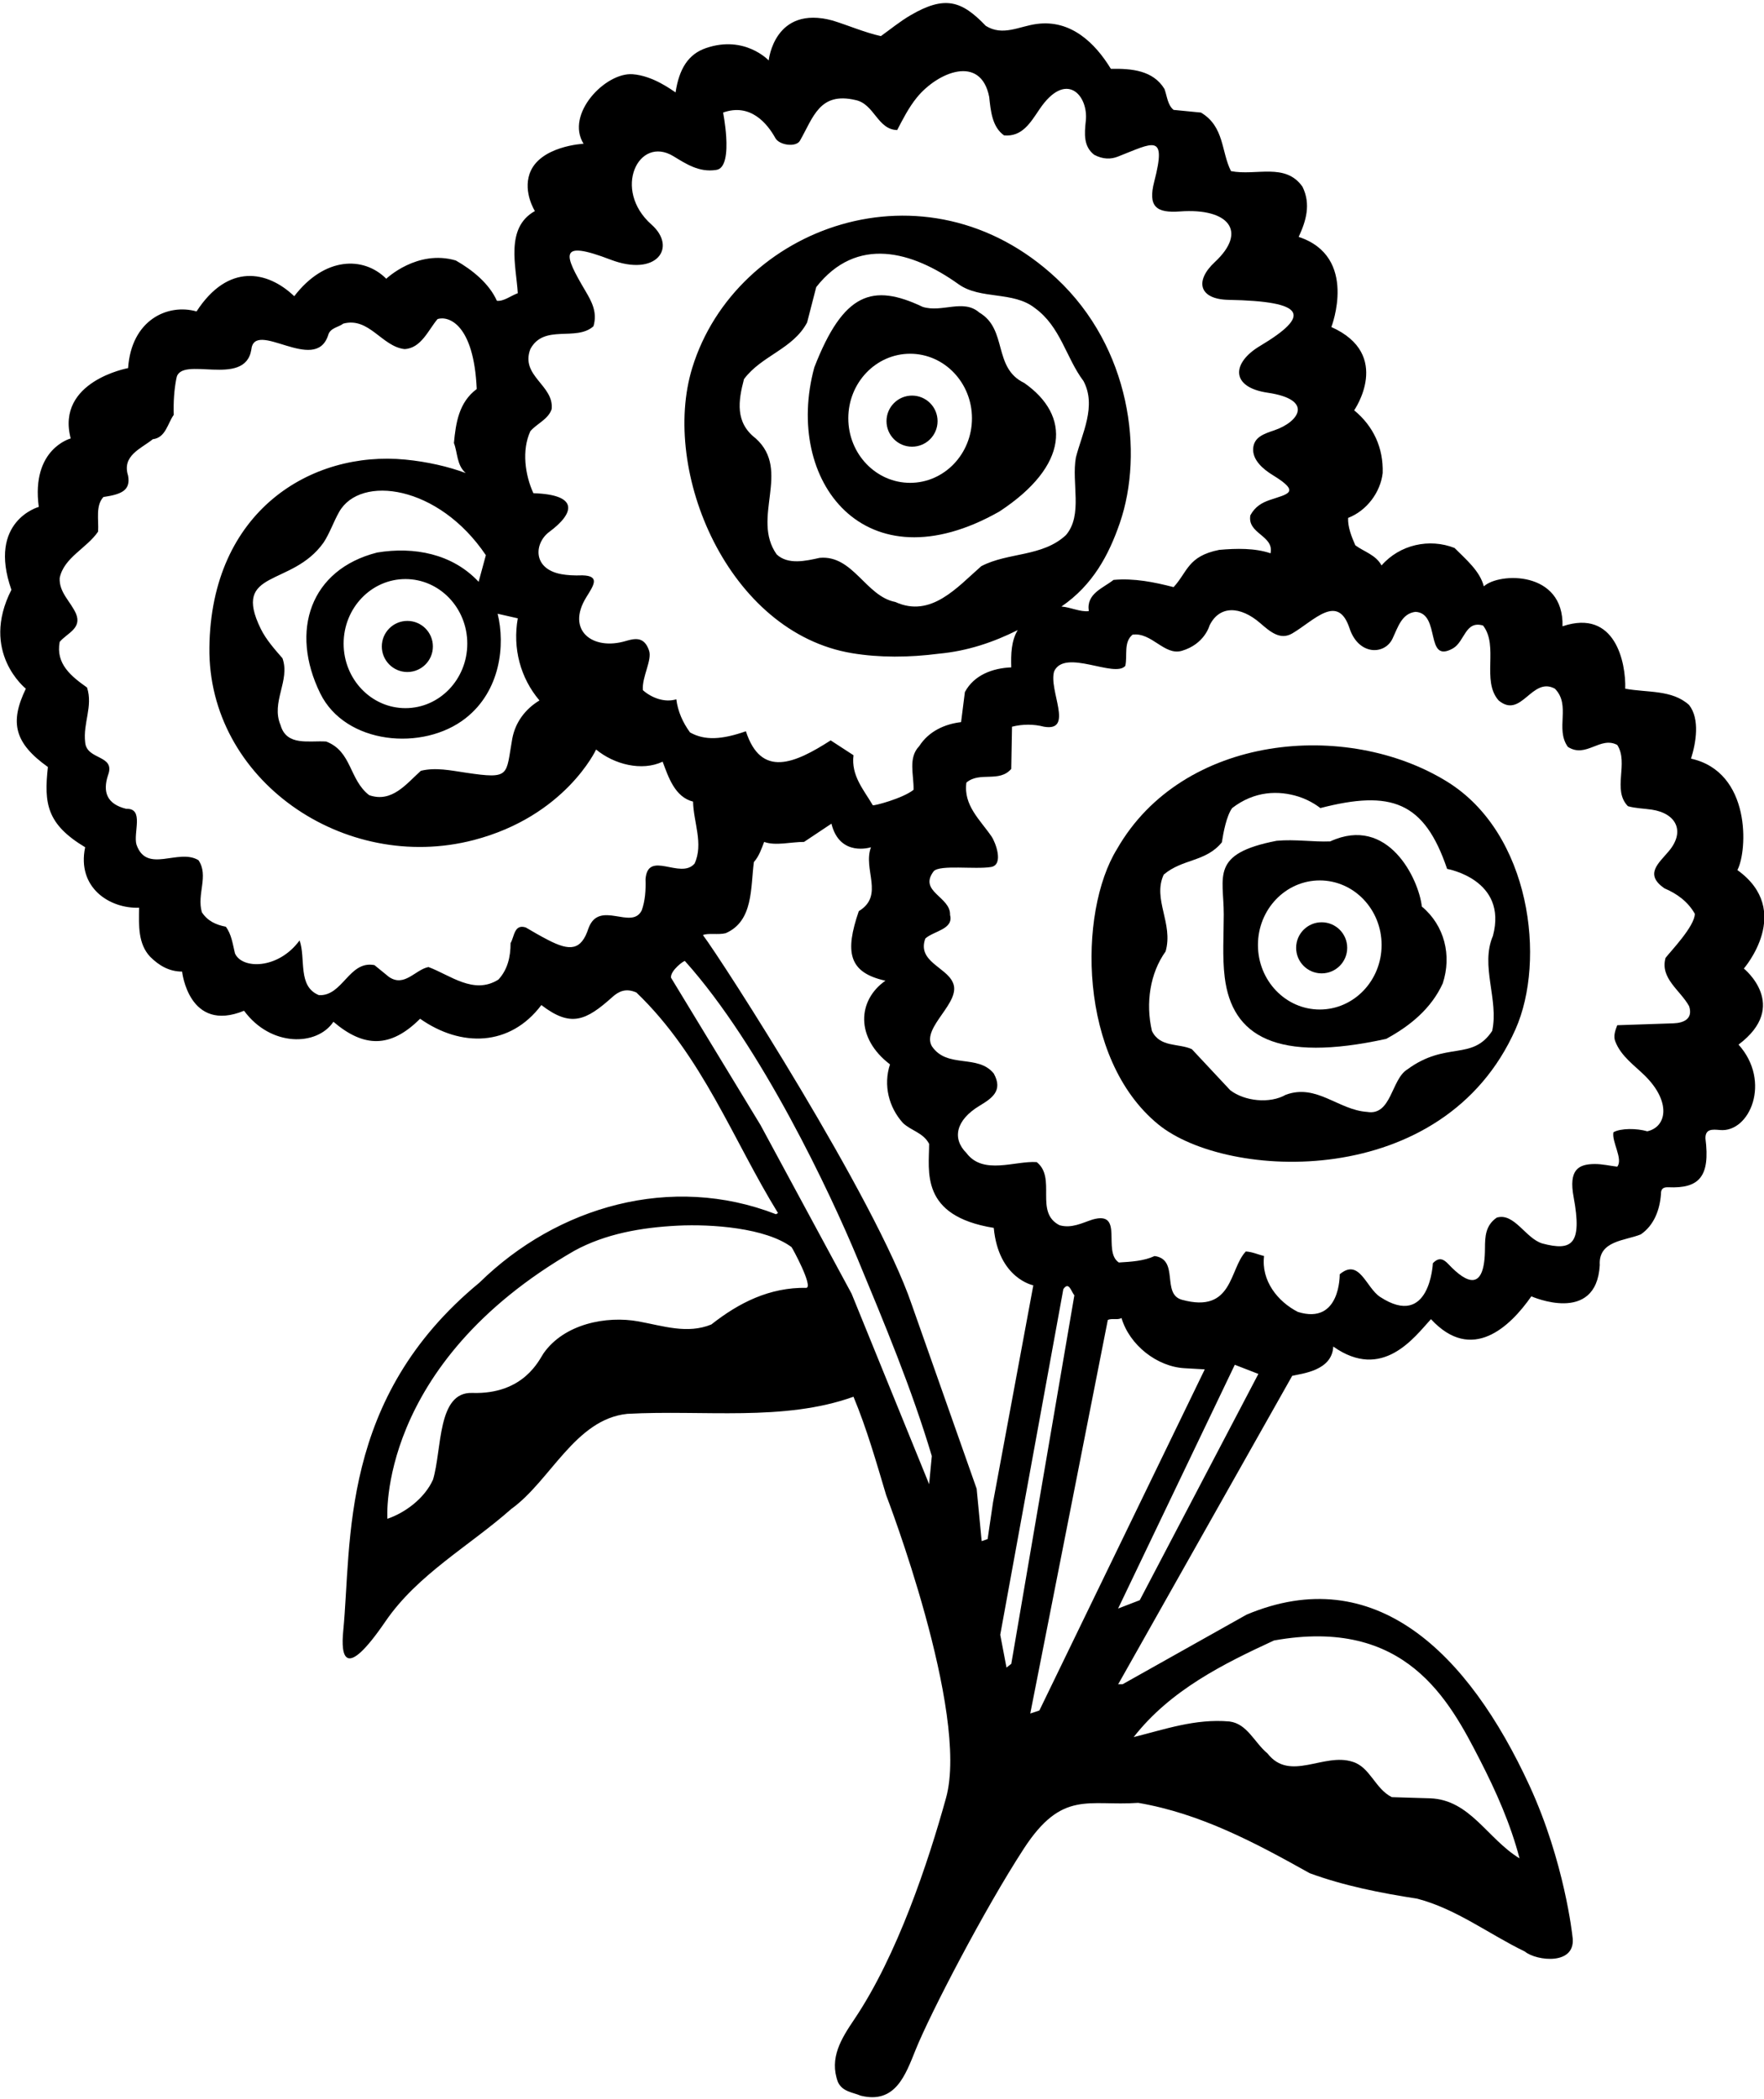 <?xml version="1.0" encoding="UTF-8"?>
<svg xmlns="http://www.w3.org/2000/svg" xmlns:xlink="http://www.w3.org/1999/xlink" width="464pt" height="552pt" viewBox="0 0 464 552" version="1.1">
<g id="surface1">
<path style=" stroke:none;fill-rule:nonzero;fill:rgb(0%,0%,0%);fill-opacity:1;" d="M 458.699 254.699 C 458.699 254.699 471.898 239.5 457 228.801 C 459.699 223.699 460.648 203 444.801 199.5 C 446.102 195.398 447.199 189.102 444.301 185.398 C 439.801 181.301 433.301 182.199 427.5 181.102 C 427.699 174.301 424.898 160 411 164.699 C 411.398 150 394.301 150.5 390.301 154.199 C 389.301 150.199 385.602 147.102 382.602 144.102 C 376 141.5 368.199 143.199 363.398 148.699 C 361.898 145.898 358.801 145.102 356.5 143.398 C 355.5 141.102 354.5 138.602 354.602 136.199 C 359.5 134.301 363.102 129.5 363.699 124.398 C 363.898 117.801 361.301 112.102 356.199 107.898 C 356.199 107.898 366.398 93.25 350.199 86 C 350.199 86 357.398 67.5 341.602 62.301 C 343.5 58.199 344.898 53.75 342.602 49.102 C 338.102 42.699 330.398 46.301 323.801 45 C 321.199 39.898 322.102 33.301 315.898 29.602 L 308.699 28.898 C 307.102 27.602 307 25.301 306.301 23.398 C 303.301 18.5 297.699 18 292.199 18.102 C 288 11.199 281.602 5.102 272.699 6.301 C 268.102 6.898 263.801 9.602 259.301 6.801 C 252.969 0.184 248.559 -1.27 239.508 4.008 C 236.801 5.582 234.277 7.652 231.699 9.5 C 227.301 8.5 223.199 6.699 219 5.398 C 203.648 1.25 202.199 15.898 202.199 15.898 C 202.199 15.898 195.922 9.145 185.699 12.645 C 181.105 14.219 178.66 17.98 177.699 24.301 C 176.723 23.688 171.785 19.91 166.398 19.52 C 159.246 18.996 148.648 30 153.5 37.801 C 153.5 37.801 141.809 38.375 139.293 45.715 C 137.605 50.645 140.699 55.5 140.699 55.5 C 132.801 59.898 135.801 70.102 136.199 77.102 C 134.301 77.801 132.5 79.301 130.699 79.102 C 128.699 74.602 124.301 71 119.898 68.5 C 109.723 65.52 101.602 73.301 101.602 73.301 C 95.609 67.309 85.34 67.523 77.398 77.898 C 70.352 71.164 59.98 69.137 51.699 81.898 C 44.148 79.75 34.539 84.117 33.699 96.801 C 33.699 96.801 14.648 100.25 18.598 115.301 C 18.598 115.301 8.148 118 10.199 133.301 C 10.199 133.301 -3.352 137 3 155.102 C -5.352 171.5 6.801 181.102 6.801 181.102 C 2.48 190.008 3.816 195.43 12.598 201.699 C 11.531 211.324 12.301 216.742 22.398 222.801 C 20.164 233.461 28.898 239 36.598 238.699 C 36.5 243.398 36.301 248.199 39.5 251.602 C 41.801 253.898 44.5 255.5 47.898 255.5 C 47.898 255.5 49.648 271.75 64.199 265.801 C 71.246 275.379 83.418 275.121 87.699 268.699 C 95.711 275.523 102.723 275.676 110.5 267.898 C 121.246 275.449 134.148 275.25 142.398 264.301 C 150.148 270.25 154.109 268.438 161.086 262.184 C 162.73 260.707 164.609 259.777 167.398 261 C 184.801 277.699 192.852 299.898 204.648 319 L 204.102 319.301 C 176.602 308.602 146.602 317.199 126.102 337.301 C 89.152 367.754 92.578 405.438 90.281 428.941 C 89.652 435.398 90.559 442.215 101.371 426.406 C 109.863 413.988 123.402 406.613 134.5 396.801 C 144.801 389.398 151.301 373.199 165 371.801 C 185 370.699 206.102 373.898 224.5 367.301 C 228 375.699 230.5 384.5 233.102 393.199 C 233.102 393.199 255.086 450.266 248.844 472.801 C 244.172 489.664 236.039 514.23 224.684 531.07 C 221.293 536.098 218.078 541.207 220.398 547.5 C 221.602 550.102 224.301 550.199 226.398 551.102 C 235.551 553.352 238.176 545.645 240.898 538.906 C 244.738 529.41 258.867 502.18 269.293 486.156 C 279.422 470.594 286.289 475.027 299.398 474.098 C 315.801 476.902 330.199 484.598 344.5 492.598 C 353.5 495.902 363.102 497.801 372.801 499.301 C 383.102 502 391.602 508.602 401.102 513.199 C 404.102 515.699 414.898 517 413.602 509.102 C 413.602 509.102 411.559 489.668 402.336 469.621 C 386.195 434.551 361.574 410.457 327.898 424.602 L 295.301 442.898 L 294.102 442.898 L 294.301 442.602 L 339.898 361.801 C 342.398 361.199 350.398 360.5 350.699 354.102 C 363.648 363.25 372 351.699 376.398 346.898 C 387.152 358.551 397.211 348.914 402.801 340.898 C 402.801 340.898 419.898 348.5 420.801 332.699 C 420.398 326.199 427.5 326.301 431.602 324.602 C 435.102 322.199 436.602 318.102 436.898 314 C 436.848 312.422 437.758 312.164 438.902 312.215 C 446.926 312.566 449.879 309.43 448.602 299.398 C 448.535 296.832 450.395 296.973 452.406 297.16 C 460.246 297.91 466.027 284.398 457.301 274.699 C 470.898 264.5 458.699 254.699 458.699 254.699 Z M 335.102 431.398 C 369.738 425.18 381.188 447.039 389.324 462.906 C 393.562 471.172 397.32 479.633 399.699 488.699 C 391.199 483.5 386.699 473.301 376.199 472.902 L 366.102 472.598 C 361.699 470.402 360.398 464.699 355.801 463.301 C 348.199 460.801 339.301 468.699 333.398 461.098 C 329.898 458.199 328.102 453.301 323.398 452.699 C 314.398 451.898 306.301 454.801 298.199 456.801 C 307.898 444.398 321.898 437.5 335.102 431.398 Z M 139.5 113.398 C 141.199 111.398 144.199 110.301 145.102 107.602 C 145.801 101.301 136.801 98.898 139.5 91.801 C 143.102 85.102 151.5 89.898 156.102 85.801 C 157.203 82.102 155.609 79.254 153.961 76.465 C 148.32 66.902 146.73 62.969 160.582 68.273 C 172.703 72.91 178.199 65.102 171.359 59.047 C 161.012 49.887 167.949 35.516 177.109 41.066 C 180.488 43.113 183.859 45.363 188.301 44.699 C 190.945 44.453 191.27 39.988 191.02 35.977 C 190.809 32.629 190.199 29.602 190.199 29.602 C 197.387 27.035 201.824 32.48 203.961 36.328 C 205.004 38.203 209.398 38.789 210.414 37.008 C 213.914 30.895 215.551 24.09 225 26.301 C 230 27.301 230.801 34.102 236 34.199 C 237.395 31.504 239.027 28.27 241.188 25.621 C 246.633 18.961 257.984 14.215 260.199 25.5 C 260.602 29.301 261 33.398 264.102 35.602 C 268.824 36.027 270.988 32.355 273.41 28.758 C 280.453 18.301 286.328 25.121 285.609 31.773 C 285.238 35.211 284.984 38.496 287.801 40.699 C 290.148 41.941 292.207 41.902 294.027 41.191 C 303.387 37.539 306.938 34.863 303.613 47.742 C 301.898 54.383 304.164 56.062 310.391 55.605 C 323.078 54.668 328.301 60.773 319.551 68.91 C 314.176 73.906 315.383 78.703 323.141 78.852 C 343.523 79.242 344.969 82.891 331.398 91 C 323.938 95.461 323.648 101.836 333.434 103.27 C 345.629 105.059 341.766 110.918 335.203 113.156 C 332.488 114.078 329.797 114.93 329.629 118 C 329.469 120.93 332.109 123.305 334.793 124.945 C 342.32 129.555 338.715 129.871 333.98 131.492 C 332.008 132.168 330.172 133.16 328.898 135.5 C 328 140.398 335.199 140.801 334.199 145.5 C 330.102 144.102 325.199 144.199 320.699 144.602 C 312.398 146.25 312.398 150.398 308.699 154.398 C 303.699 153.102 298.301 152 292.898 152.5 C 290.102 154.699 285.699 156.102 286.398 160.699 C 284.199 161 281.699 159.699 279.199 159.5 C 287.457 153.855 291.68 145.918 294.574 137.48 C 300.902 119.035 297.391 91.422 277.922 73.227 C 243.5 41.059 193.496 59.641 182.09 96.73 C 173.715 123.941 191.547 166.359 224.105 171.766 C 231.398 172.977 239.102 172.914 247 171.898 C 254.5 171.199 261.301 168.898 267.699 165.699 C 266 168.5 265.898 172 266 175.5 C 261.102 175.699 256.199 177.5 253.801 182 L 252.801 189.898 C 248.5 190.398 244.301 192.301 241.801 196.199 C 238.801 199.301 240.398 203.699 240.301 207.699 C 237.398 210 229.719 211.996 229.574 211.75 C 227.18 207.66 223.84 203.973 224.5 198.602 L 218.5 194.699 C 209.055 200.762 200.215 204.672 196.199 192.301 C 189.898 194.5 185.398 194.801 181.5 192.602 C 179.602 190 178.301 187.102 177.898 183.898 C 174.898 184.801 171.5 183.602 169.102 181.5 C 168.801 178 171.648 173.5 170.699 171 C 169.465 167.465 167.16 167.805 164.598 168.566 C 155.883 171.172 148.828 165.762 154.223 157.047 C 156.121 153.98 157.961 151.422 153.199 151.301 C 150.934 151.387 149.113 151.254 147.652 150.988 C 139.965 149.574 140.539 142.785 144.488 139.867 C 151.148 134.941 152.355 130.074 140.301 129.699 C 138.102 124.898 137.199 118.398 139.5 113.398 Z M 198.801 115.301 C 193.301 111.102 194.199 105.398 195.699 99.699 C 200.301 93.5 208.602 91.801 212.301 84.801 L 214.699 75.5 C 225.336 61.941 239.898 66 252.148 74.75 C 257.887 78.848 266.5 76.5 272.199 81 C 279 85.898 280.398 94.102 285 100.199 C 288.5 106.801 284.602 114 283 120.301 C 281.801 127 284.898 135.398 280.398 140.699 C 274.199 146.5 265.102 145.199 258.102 148.898 C 251.801 154.398 244.898 162.602 235.5 158.301 C 227.699 156.801 224.398 145.898 215.602 146.699 C 212 147.5 207.301 148.602 204.301 145.801 C 197.5 136.199 208.199 123.801 198.801 115.301 Z M 127.801 146 L 125.898 153 C 119 145.602 108.898 143.699 99.199 145.301 C 81.625 149.758 76.168 165.895 84.234 182.336 C 90.848 195.812 111.297 197.645 122.469 188.875 C 131.656 181.668 132.922 169.637 130.898 161.398 L 136.199 162.602 C 134.801 170.5 136.898 178.301 141.898 184.199 C 138.078 186.508 135.504 190.062 134.738 194.305 C 133.012 203.914 134.414 204.965 122.535 203.195 C 118.539 202.602 114.566 201.746 110.699 202.699 C 106.898 206.102 103.102 211.199 97.098 209.102 C 91.801 205 92.598 197.602 85.801 195 C 81.301 194.699 75.398 196.301 73.801 190.699 C 71.199 184.602 76.398 179 74.301 173.102 C 72.25 170.75 69.973 168.176 68.598 165.375 C 60.844 149.582 76.723 154.492 85.098 142.699 C 86.695 140.305 87.727 137.23 89.215 134.609 C 94.777 124.801 115.34 127.512 127.801 146 Z M 122.914 169.25 C 122.914 178.621 115.633 186.223 106.648 186.223 C 97.668 186.223 90.387 178.621 90.387 169.25 C 90.387 159.879 97.668 152.277 106.648 152.277 C 115.633 152.277 122.914 159.879 122.914 169.25 Z M 169.801 231.199 C 169.898 234.102 169.699 236.898 168.801 239.398 C 166.176 244.727 157.648 236.5 154.809 244.07 C 152.898 250 149.895 250.145 144.188 247.199 C 142.199 246.176 140.25 245.051 138.301 243.898 C 135.199 242.898 135.301 246.398 134.301 248 C 134.301 251.699 133.5 255 131.102 257.602 C 124.602 261.699 118.398 256.398 112.699 254.301 C 109.199 255 106.398 259.699 102.301 256.898 L 98.5 253.801 C 91.801 252.5 90.199 262 83.898 261.699 C 78.199 259.398 80.5 252.102 78.801 247.301 C 73.148 255 63.598 254.898 61.801 250.699 C 61.199 248.199 60.898 245.699 59.398 243.699 C 56.801 243.199 54.598 242.199 53.098 239.898 C 51.699 235.102 55 230.301 52.199 226.199 C 46.898 223 38.598 229.898 35.898 222.102 C 35 219 38 212.5 33.199 212.699 C 28.102 211.453 26.98 208.254 28.398 203.898 C 30.5 198.398 22.801 200 22.398 195.199 C 21.801 190.102 24.5 185.801 22.898 180.801 C 18.801 177.898 14.598 174.602 15.699 168.801 C 17.598 166.5 21.598 165.301 20 161.398 C 18.598 158.199 15.5 155.801 15.699 152 C 16.801 146.602 22.801 144.199 25.801 139.801 C 26 136.602 25.098 133 27.199 130.699 C 31.898 130 34.398 129 33.699 125.102 C 32 119.801 37.098 118 40.199 115.5 C 43.598 115.102 44.098 111.301 45.699 109.102 C 45.598 105.699 45.801 102.5 46.398 99.5 C 47.398 93.25 64.398 102.102 66.098 92 C 66.898 83.75 82.898 98.5 86.301 88.199 C 86.801 86.199 89 86.102 90.301 85.102 C 97.098 83.301 100.398 91.102 106.398 91.801 C 110.801 91.602 112.699 86.699 115.102 83.898 C 118 83 124.648 85.25 125.398 102.301 C 120.699 105.801 119.898 111.199 119.398 116.5 C 120.398 119.102 120.102 122.301 122.5 124.398 C 117.926 122.695 112.383 121.422 106.641 120.863 C 81.859 118.445 55.52 134.391 55.078 170.25 C 54.648 205.07 90.512 229.797 124.625 220.906 C 148.695 214.633 156.801 197.102 156.801 197.102 C 161.5 201 168.801 202.898 174.301 200.301 C 175.801 204.301 177.5 209.602 182.301 210.801 C 182.398 216.199 185.102 221.898 182.699 227.102 C 179 231.398 170.398 223.398 169.801 231.199 Z M 212.141 338.664 C 202.414 338.492 194.34 342.605 187.102 348.301 C 180.797 350.871 174.492 348.688 167.945 347.492 C 159.492 345.949 148.414 348.133 142.977 355.879 C 141.879 357.438 137.898 366.75 124.199 366.301 C 114.973 365.996 116.301 381.102 113.898 389.102 C 111.699 394 106.602 397.801 101.898 399.398 C 101.898 399.398 98.984 358.895 151.102 328.898 C 159.215 324.48 168.59 322.789 178.312 322.309 C 187.156 321.871 201.355 322.875 208.191 327.941 C 208.387 328.086 213.898 338.25 212.141 338.664 Z M 244.398 390.301 L 224 340.199 L 200.039 295.848 L 176.5 257.102 C 176.301 255.199 179.98 252.516 180.164 252.727 C 200.281 275.125 218.531 314.016 225.605 331.078 C 232.688 348.164 239.801 365.145 245.102 382.898 Z M 259.781 404.734 L 258.215 405.27 L 256.898 391.5 L 239.801 343 C 230.398 315.398 189.699 252.199 184.898 245.898 C 186.199 245.301 189 245.898 190.898 245.398 C 198.199 242.199 197.398 233.5 198.301 226.699 C 199.699 225.102 200.301 223.199 201 221.398 C 204 222.5 208 221.398 211.5 221.398 L 218.699 216.602 C 220.898 225.5 229.102 222.801 229.102 222.801 C 226.898 228.602 232.699 235.5 225.898 239.602 C 222.211 250.328 223.148 255.75 232.898 257.898 C 225.496 263.082 225.004 272.984 234.102 279.898 C 232.301 285.398 233.801 291.199 237.5 295.301 C 239.699 297.398 242.801 297.801 244.398 300.801 C 244.398 308 241.898 319.75 261.398 322.898 C 262.648 336.25 271.801 338 271.801 338 L 261.199 395.102 Z M 266.012 437.523 L 264.75 438.527 L 263.102 429.898 L 279.699 339 C 281.199 336.801 281.801 339.801 282.602 340.602 Z M 273.398 449.801 C 272.602 450.102 271.898 450.301 271 450.602 L 291.398 347.102 C 292.5 346.602 294 347.199 295 346.602 C 297.102 353.699 304.301 359.398 311.602 359.801 L 316.898 360.102 Z M 299.801 420.801 L 294.102 423 L 324.801 358.898 L 331 361.301 Z M 444.301 264.602 C 445.398 268 442.801 269 440.199 269.102 L 425.398 269.602 C 424.898 270.898 424.301 272.5 424.898 273.898 C 426.406 277.785 429.93 280.156 432.723 282.926 C 439.52 289.66 438.527 296.305 433.301 297.5 C 430.602 296.699 426.301 296.648 424.398 297.75 C 423.898 300.25 427 304.801 425.398 306.801 C 423.602 306.602 421.426 306.074 419.375 306.102 C 415.188 306.152 412.578 307.586 413.922 314.793 C 416.242 327.25 413.496 329.062 405.699 327 C 401.301 325.699 398.301 318.801 393.699 320.199 C 390.723 322.258 390.617 325.219 390.605 328.25 C 390.57 339.711 385.875 337.621 380.988 332.434 C 379.816 331.188 378.574 330.41 376.898 332.199 C 376.898 332.199 376.125 349.602 363.027 341.055 C 359.297 338.617 357.586 330.73 352.398 335.102 C 352.398 335.102 352.648 348.5 341.398 345 C 336.102 342.301 331.699 336.801 332.5 330.301 C 330.898 329.898 329.398 329.199 327.699 329.102 C 323.301 333.699 324.398 345.5 310.898 341.801 C 305.418 340.297 310.301 331.199 303.699 330.301 C 300.898 331.602 297.602 331.801 294.301 332 C 289.898 329.102 295.801 318.301 287.398 320.699 C 284.602 321.602 281.898 323.102 278.699 322.199 C 272 318.801 278 309.801 272.699 305.602 C 267 305.199 258.602 309.102 254.199 303.199 C 250.387 299.387 251.441 294.543 257.629 290.801 C 260.879 288.832 263.922 286.855 261.398 282.301 C 257.199 277.102 249.102 281.102 245.102 275.102 C 242.301 270.102 253.148 263.5 250.602 258.301 C 248.801 254.301 241.199 252.801 243.398 246.801 C 245.602 244.801 250.898 244.398 249.898 240.602 C 250.102 235.801 241.5 234.5 245.602 229.102 C 247.254 227.336 256.363 228.684 260.648 228 C 264.141 227.445 261.836 221.469 260.836 220.004 C 257.836 215.605 253.375 211.801 254.199 205.801 C 257.699 202.801 262.801 205.898 266 202.199 L 266.199 191.102 C 269 190.398 271.898 190.398 274.602 191.102 C 282.648 192.5 275.699 181.398 277.301 176.5 C 280.148 170.5 293.199 178.398 296 175.102 C 296.602 172.301 295.5 168.898 297.898 166.898 C 302.953 166.203 306.262 172.492 310.867 171.145 C 316.859 169.387 318.148 164.5 318.148 164.5 C 320.738 159.156 326.242 159.316 331.484 163.863 C 334.102 166.129 336.754 168.438 339.934 166.562 C 345.73 163.141 351.906 155.93 354.98 165.223 C 357.355 172.398 364.227 172.281 366.285 167.945 C 367.734 164.898 368.699 161.367 372.301 160.898 C 379.102 161.199 374.648 174.75 382.199 170.5 C 385.301 168.699 385.398 163.102 390.102 164.5 C 394.301 169.898 389.602 179 394.199 184.199 C 400.199 189.199 402.898 177.801 409 181.102 C 413.301 185.5 409 191.602 412.398 196.398 C 417.199 199.5 420.898 193.5 425.398 195.898 C 428.5 200.699 424 207.699 428.199 212 C 430.152 212.578 432.398 212.602 434.488 212.914 C 440.891 213.875 443.348 218.605 438.977 223.812 C 436.223 227.094 432.496 229.918 437.801 233.602 C 441.102 235 444 237.102 445.801 240.301 C 445.801 243.602 439.301 250.301 438.102 251.898 C 436.602 257.301 442 260.398 444.301 264.602 "/>
<path style=" stroke:none;fill-rule:nonzero;fill:rgb(0%,0%,0%);fill-opacity:1;" d="M 262.898 134.5 C 281.211 122.469 281.723 109.301 269.398 100.699 C 261.102 96.699 265.102 86.602 257.602 82.199 C 253.398 78.5 247.801 82.301 242.699 80.699 C 229.535 74.441 221.863 76.895 214.199 96.602 C 206.062 126.441 227.504 154.625 262.898 134.5 Z M 239.398 93.027 C 248.383 93.027 255.664 100.629 255.664 110 C 255.664 119.371 248.383 126.973 239.398 126.973 C 230.418 126.973 223.137 119.371 223.137 110 C 223.137 100.629 230.418 93.027 239.398 93.027 "/>
<path style=" stroke:none;fill-rule:nonzero;fill:rgb(0%,0%,0%);fill-opacity:1;" d="M 239.898 117.469 C 243.609 117.469 246.617 114.461 246.617 110.75 C 246.617 107.039 243.609 104.031 239.898 104.031 C 236.188 104.031 233.184 107.039 233.184 110.75 C 233.184 114.461 236.188 117.469 239.898 117.469 "/>
<path style=" stroke:none;fill-rule:nonzero;fill:rgb(0%,0%,0%);fill-opacity:1;" d="M 380.668 205.566 C 354.258 189.219 311.09 193.039 293.801 223.301 C 283.574 239.863 283.52 278.43 304.691 295.699 C 322.688 310.379 379.711 313.328 398.648 270.641 C 406.68 252.535 402.684 219.195 380.668 205.566 Z M 392.699 246.102 C 389.301 254 394.301 262.898 392.5 271.102 C 387.199 279.102 380.398 273.699 370.148 281.25 C 365.949 283.852 366 293.5 359.602 292.398 C 352 291.898 346.301 284.898 338.199 287.898 C 334 290.301 327.398 289.602 323.602 286.699 L 313.5 275.898 C 310 274.301 305.102 275.5 303 271.102 C 301.301 263.801 302.5 255.898 306.602 250.199 C 308.699 242.801 303.102 236.5 306.102 230 C 311 225.801 317.199 226.699 321.398 221.5 C 321.801 218.898 322.602 214.602 324.102 212.5 C 329.992 207.969 336.281 207.82 341.562 209.484 C 344.953 210.555 347.301 212.5 347.301 212.5 C 365.898 207.699 374.648 210.75 380.648 228.5 C 380.648 228.5 396.648 231.25 392.699 246.102 "/>
<path style=" stroke:none;fill-rule:nonzero;fill:rgb(0%,0%,0%);fill-opacity:1;" d="M 374 238.398 C 373.199 231.199 365.148 214.25 349.891 221.266 C 345.434 221.453 340.734 220.656 335.801 221.102 C 318.266 224.504 321.898 230.398 321.898 240.5 C 321.898 245.797 321.492 251.664 322.148 257 C 324.059 272.52 335.754 279.52 364.602 273.199 C 370.898 269.801 376.5 265.199 379.5 258.602 C 381.898 251.301 380 243.398 374 238.398 Z M 347.148 265.473 C 338.168 265.473 330.887 257.871 330.887 248.5 C 330.887 239.129 338.168 231.527 347.148 231.527 C 356.133 231.527 363.414 239.129 363.414 248.5 C 363.414 257.871 356.133 265.473 347.148 265.473 "/>
<path style=" stroke:none;fill-rule:nonzero;fill:rgb(0%,0%,0%);fill-opacity:1;" d="M 347.648 242.531 C 343.938 242.531 340.934 245.539 340.934 249.25 C 340.934 252.961 343.938 255.969 347.648 255.969 C 351.359 255.969 354.367 252.961 354.367 249.25 C 354.367 245.539 351.359 242.531 347.648 242.531 "/>
<path style=" stroke:none;fill-rule:nonzero;fill:rgb(0%,0%,0%);fill-opacity:1;" d="M 100.434 170 C 100.434 173.711 103.438 176.719 107.148 176.719 C 110.859 176.719 113.867 173.711 113.867 170 C 113.867 166.289 110.859 163.281 107.148 163.281 C 103.438 163.281 100.434 166.289 100.434 170 "/>
</g>
</svg>
